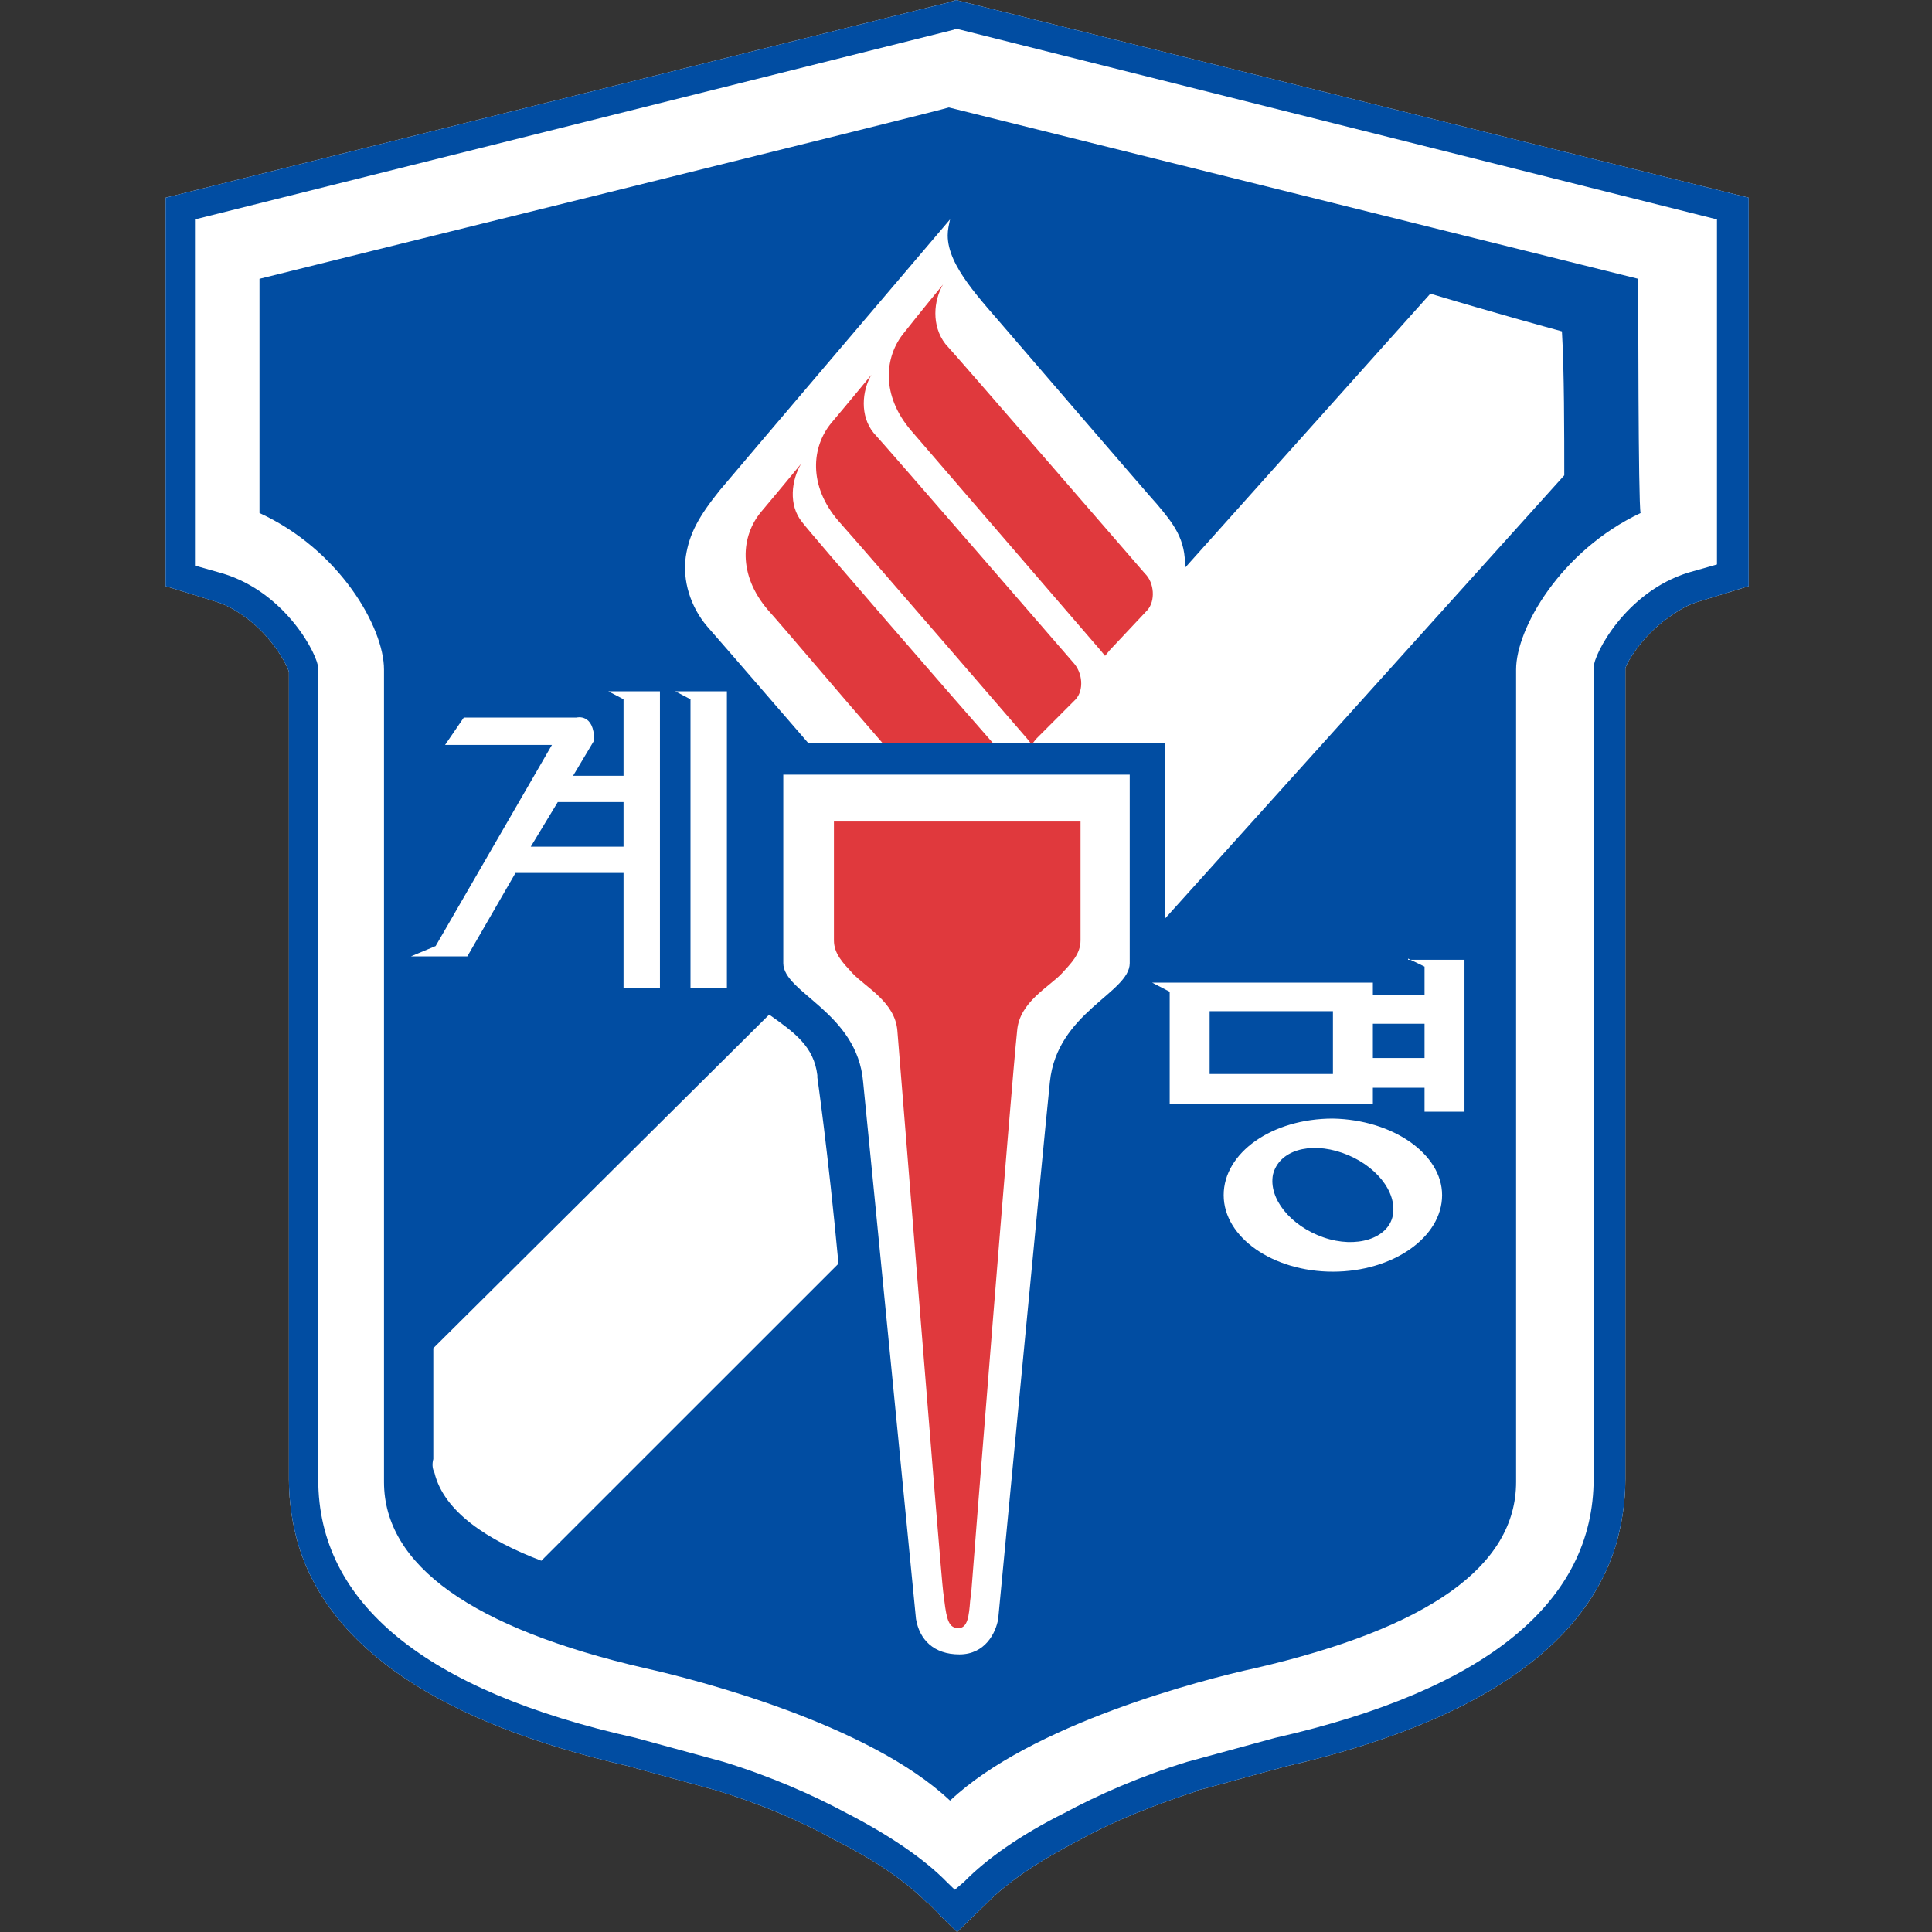 <svg width="70" height="70" viewBox="0 0 70 70" fill="none" xmlns="http://www.w3.org/2000/svg">
<rect x="0" y="0" width="70" height="70" fill="#333333" stroke="none"/>
<g clip-path="url(#clip0_2521_55334)">
<path d="M34.636 0.001L34.381 0.084L6 7.163V21.237L7.745 21.776C8.213 21.9 8.596 22.148 8.936 22.396C9.872 23.1 10.383 24.052 10.468 24.342V26.578V29.972V44.874V47.565V52.408V53.609C10.468 54.437 10.595 55.223 10.808 55.968C11.957 59.735 15.957 62.426 22.807 63.999C22.765 63.999 25.956 64.868 25.956 64.868C27.573 65.365 29.02 65.986 30.211 66.648C31.7 67.394 32.849 68.18 33.615 68.967V68.925C33.7 69.049 33.87 69.174 34.083 69.422L34.679 70.001L35.743 68.967C36.509 68.18 37.7 67.394 39.147 66.648C40.338 65.986 41.785 65.406 43.444 64.868C43.444 64.868 43.402 64.868 43.359 64.868C43.614 64.827 44.295 64.62 46.593 63.999C53.401 62.426 57.401 59.735 58.55 55.968C58.762 55.223 58.89 54.437 58.89 53.609V24.218C58.933 24.011 59.486 23.059 60.422 22.396C60.762 22.148 61.145 21.9 61.613 21.776L63.358 21.237V7.163L34.636 0.001Z" fill="white"/>
<path d="M34.167 10.309C34.167 10.309 33.316 11.344 32.762 12.048C32.039 12.917 31.911 14.324 33.018 15.608C34.124 16.891 39.868 23.556 39.868 23.556L40.038 23.762L40.209 23.556L41.57 22.107C41.868 21.776 41.826 21.113 41.485 20.782C41.485 20.782 34.677 12.917 34.252 12.461C33.741 11.799 33.826 10.889 34.167 10.309Z" fill="#E0393D"/>
<path d="M38.976 25.336C39.274 25.004 39.231 24.384 38.891 24.011C38.891 24.011 32.083 16.146 31.657 15.69C31.147 15.069 31.232 14.159 31.572 13.579C31.572 13.579 30.721 14.614 30.126 15.318C29.402 16.187 29.275 17.595 30.381 18.878C31.487 20.12 37.232 26.784 37.232 26.784L37.359 26.95H37.402L37.529 26.784L38.976 25.336Z" fill="#E0393D"/>
<path d="M29.022 16.808C29.022 16.808 28.171 17.843 27.575 18.547C26.852 19.416 26.724 20.823 27.83 22.107C28.426 22.769 30.341 25.046 32 26.95H36C34.723 25.501 29.405 19.375 29.064 18.919C28.554 18.298 28.681 17.388 29.022 16.808Z" fill="#E0393D"/>
<path d="M33.191 58.618C33.191 58.618 31.532 41.728 31.319 39.203C31.107 36.719 28.426 35.974 28.426 34.898V28.068H33.83H35.574H40.978V34.898C40.978 35.974 38.34 36.678 38.085 39.203C37.829 41.687 36.212 58.618 36.212 58.618C36.127 59.114 35.744 59.901 34.808 59.901C33.83 59.901 33.319 59.363 33.191 58.618Z" fill="white"/>
<path d="M30.215 34.07C30.215 34.567 30.555 34.898 30.896 35.271C31.364 35.767 32.428 36.306 32.513 37.34C32.683 39.369 34.087 57.045 34.172 57.666L34.215 57.997C34.3 58.701 34.385 58.99 34.725 58.99C35.066 58.99 35.108 58.535 35.151 57.997L35.193 57.666C35.236 57.045 36.64 39.327 36.853 37.34C36.938 36.306 38.002 35.767 38.47 35.271C38.81 34.898 39.15 34.567 39.15 34.07V29.765H30.215V34.07Z" fill="#E0393D"/>
<path d="M34.636 0.001L34.381 0.084L6 7.163V21.237L7.745 21.776C8.213 21.9 8.596 22.148 8.936 22.396C9.872 23.1 10.383 24.052 10.468 24.342V26.578V29.972V44.874V47.565V52.408V53.609C10.468 54.437 10.595 55.223 10.808 55.968C11.957 59.735 15.957 62.426 22.807 63.999C22.765 63.999 25.956 64.868 25.956 64.868C27.573 65.365 29.02 65.986 30.211 66.648C31.7 67.394 32.849 68.18 33.615 68.967V68.925C33.7 69.049 33.87 69.174 34.083 69.422L34.679 70.001L35.743 68.967C36.509 68.18 37.7 67.394 39.147 66.648C40.338 65.986 41.785 65.406 43.444 64.868C43.444 64.868 43.402 64.868 43.359 64.868C43.614 64.827 44.295 64.62 46.593 63.999C53.401 62.426 57.401 59.735 58.55 55.968C58.762 55.223 58.89 54.437 58.89 53.609V24.218C58.933 24.011 59.486 23.059 60.422 22.396C60.762 22.148 61.145 21.9 61.613 21.776L63.358 21.237V7.163L34.636 0.001ZM62.209 20.451L61.188 20.741C58.89 21.444 57.741 23.721 57.741 24.177V53.567C57.741 58.038 53.869 61.226 46.21 62.964L43.019 63.834C41.274 64.372 39.785 65.034 38.551 65.696C36.977 66.483 35.743 67.352 34.934 68.18L34.594 68.47L34.296 68.18C33.487 67.352 32.211 66.483 30.679 65.696C29.445 65.034 27.956 64.372 26.211 63.834L23.02 62.964C15.404 61.267 11.531 58.08 11.531 53.609V24.218C11.531 23.763 10.383 21.486 8.085 20.782L7.064 20.492V7.949L34.551 1.078L34.636 1.036L62.209 7.949V20.451Z" fill="#014DA2"/>
<path d="M59.356 10.102C58.846 9.978 34.55 3.934 34.379 3.893C34.209 3.975 9.87 9.978 9.402 10.102C9.402 10.599 9.402 18.257 9.402 18.588C12.296 19.913 13.913 22.728 13.913 24.259V53.692C13.913 56.714 17.104 58.99 23.359 60.439C25.231 60.853 31.486 62.468 34.422 65.241C37.358 62.468 43.57 60.853 45.485 60.439C51.74 58.99 54.931 56.755 54.931 53.692V24.259C54.931 22.769 56.548 19.954 59.441 18.588C59.356 18.257 59.356 10.599 59.356 10.102ZM19.614 56.548C17.657 55.803 16.083 54.768 15.742 53.361C15.657 53.195 15.657 53.029 15.7 52.864V48.848L27.869 36.761C28.805 37.423 29.486 37.92 29.614 38.955C29.614 38.996 29.614 39.038 29.614 39.038C29.614 39.038 29.997 41.687 30.38 45.785L19.614 56.548ZM40.932 34.898C40.932 35.974 38.294 36.678 38.039 39.203C37.783 41.687 36.166 58.659 36.166 58.659C36.081 59.156 35.698 59.942 34.762 59.942C33.826 59.942 33.316 59.404 33.188 58.659C33.188 58.659 31.529 41.728 31.273 39.203C31.061 36.678 28.38 35.974 28.38 34.898V28.068H33.784H35.528H40.932V34.898ZM56.676 17.222L42.209 33.284V26.909H41.4H37.443L37.401 26.95V26.909H36.039H32.039H29.273C26.593 23.804 26.082 23.224 25.614 22.686C25.018 21.983 24.721 21.03 24.848 20.161C24.976 19.333 25.316 18.712 26.082 17.76C26.848 16.849 34.422 7.949 34.422 7.949C34.379 8.156 34.337 8.322 34.337 8.529C34.337 9.647 35.528 10.847 36.549 12.048C36.549 12.048 41.783 18.133 41.911 18.257C42.507 18.961 42.974 19.54 42.932 20.575L51.825 10.64C54.165 11.344 55.995 11.841 56.591 12.006C56.676 13.372 56.676 15.773 56.676 17.222Z" fill="#014DA2"/>
<path d="M22.592 25.336V28.109H20.763L21.529 26.826C21.529 25.832 20.89 25.998 20.89 25.998H16.805L16.125 26.991H19.997L15.784 34.277L14.891 34.65H16.933L18.678 31.628H22.592V35.809H23.911V25.046H22.039L22.592 25.336ZM22.592 30.676H19.231L20.209 29.061H22.592V30.676Z" fill="white"/>
<path d="M24.465 25.046L25.018 25.336V35.809H26.337V25.046H24.465Z" fill="white"/>
<path d="M51.018 34.732L51.614 35.022V36.057H49.742V35.602H41.742L42.38 35.933V39.99H49.742V39.41H51.614V40.279H53.061V34.774H51.018V34.732ZM48.295 38.913H43.827V36.637H48.295V38.913ZM49.742 38.334V37.092H51.614V38.334H49.742Z" fill="white"/>
<path d="M48.293 40.528C46.081 40.528 44.336 41.77 44.336 43.301C44.336 44.833 46.123 46.075 48.293 46.075C50.463 46.075 52.25 44.833 52.25 43.301C52.25 41.811 50.463 40.569 48.293 40.528ZM50.463 44.047C50.293 44.874 49.144 45.247 47.953 44.833C46.761 44.419 45.953 43.425 46.123 42.556C46.336 41.687 47.442 41.356 48.633 41.77C49.825 42.184 50.633 43.177 50.463 44.047Z" fill="white"/>
</g>
<defs>
<clipPath id="clip0_2521_55334">
<rect width="70" height="70" fill="white" transform="translate(0 0.001)"/>
</clipPath>
</defs>
</svg>
